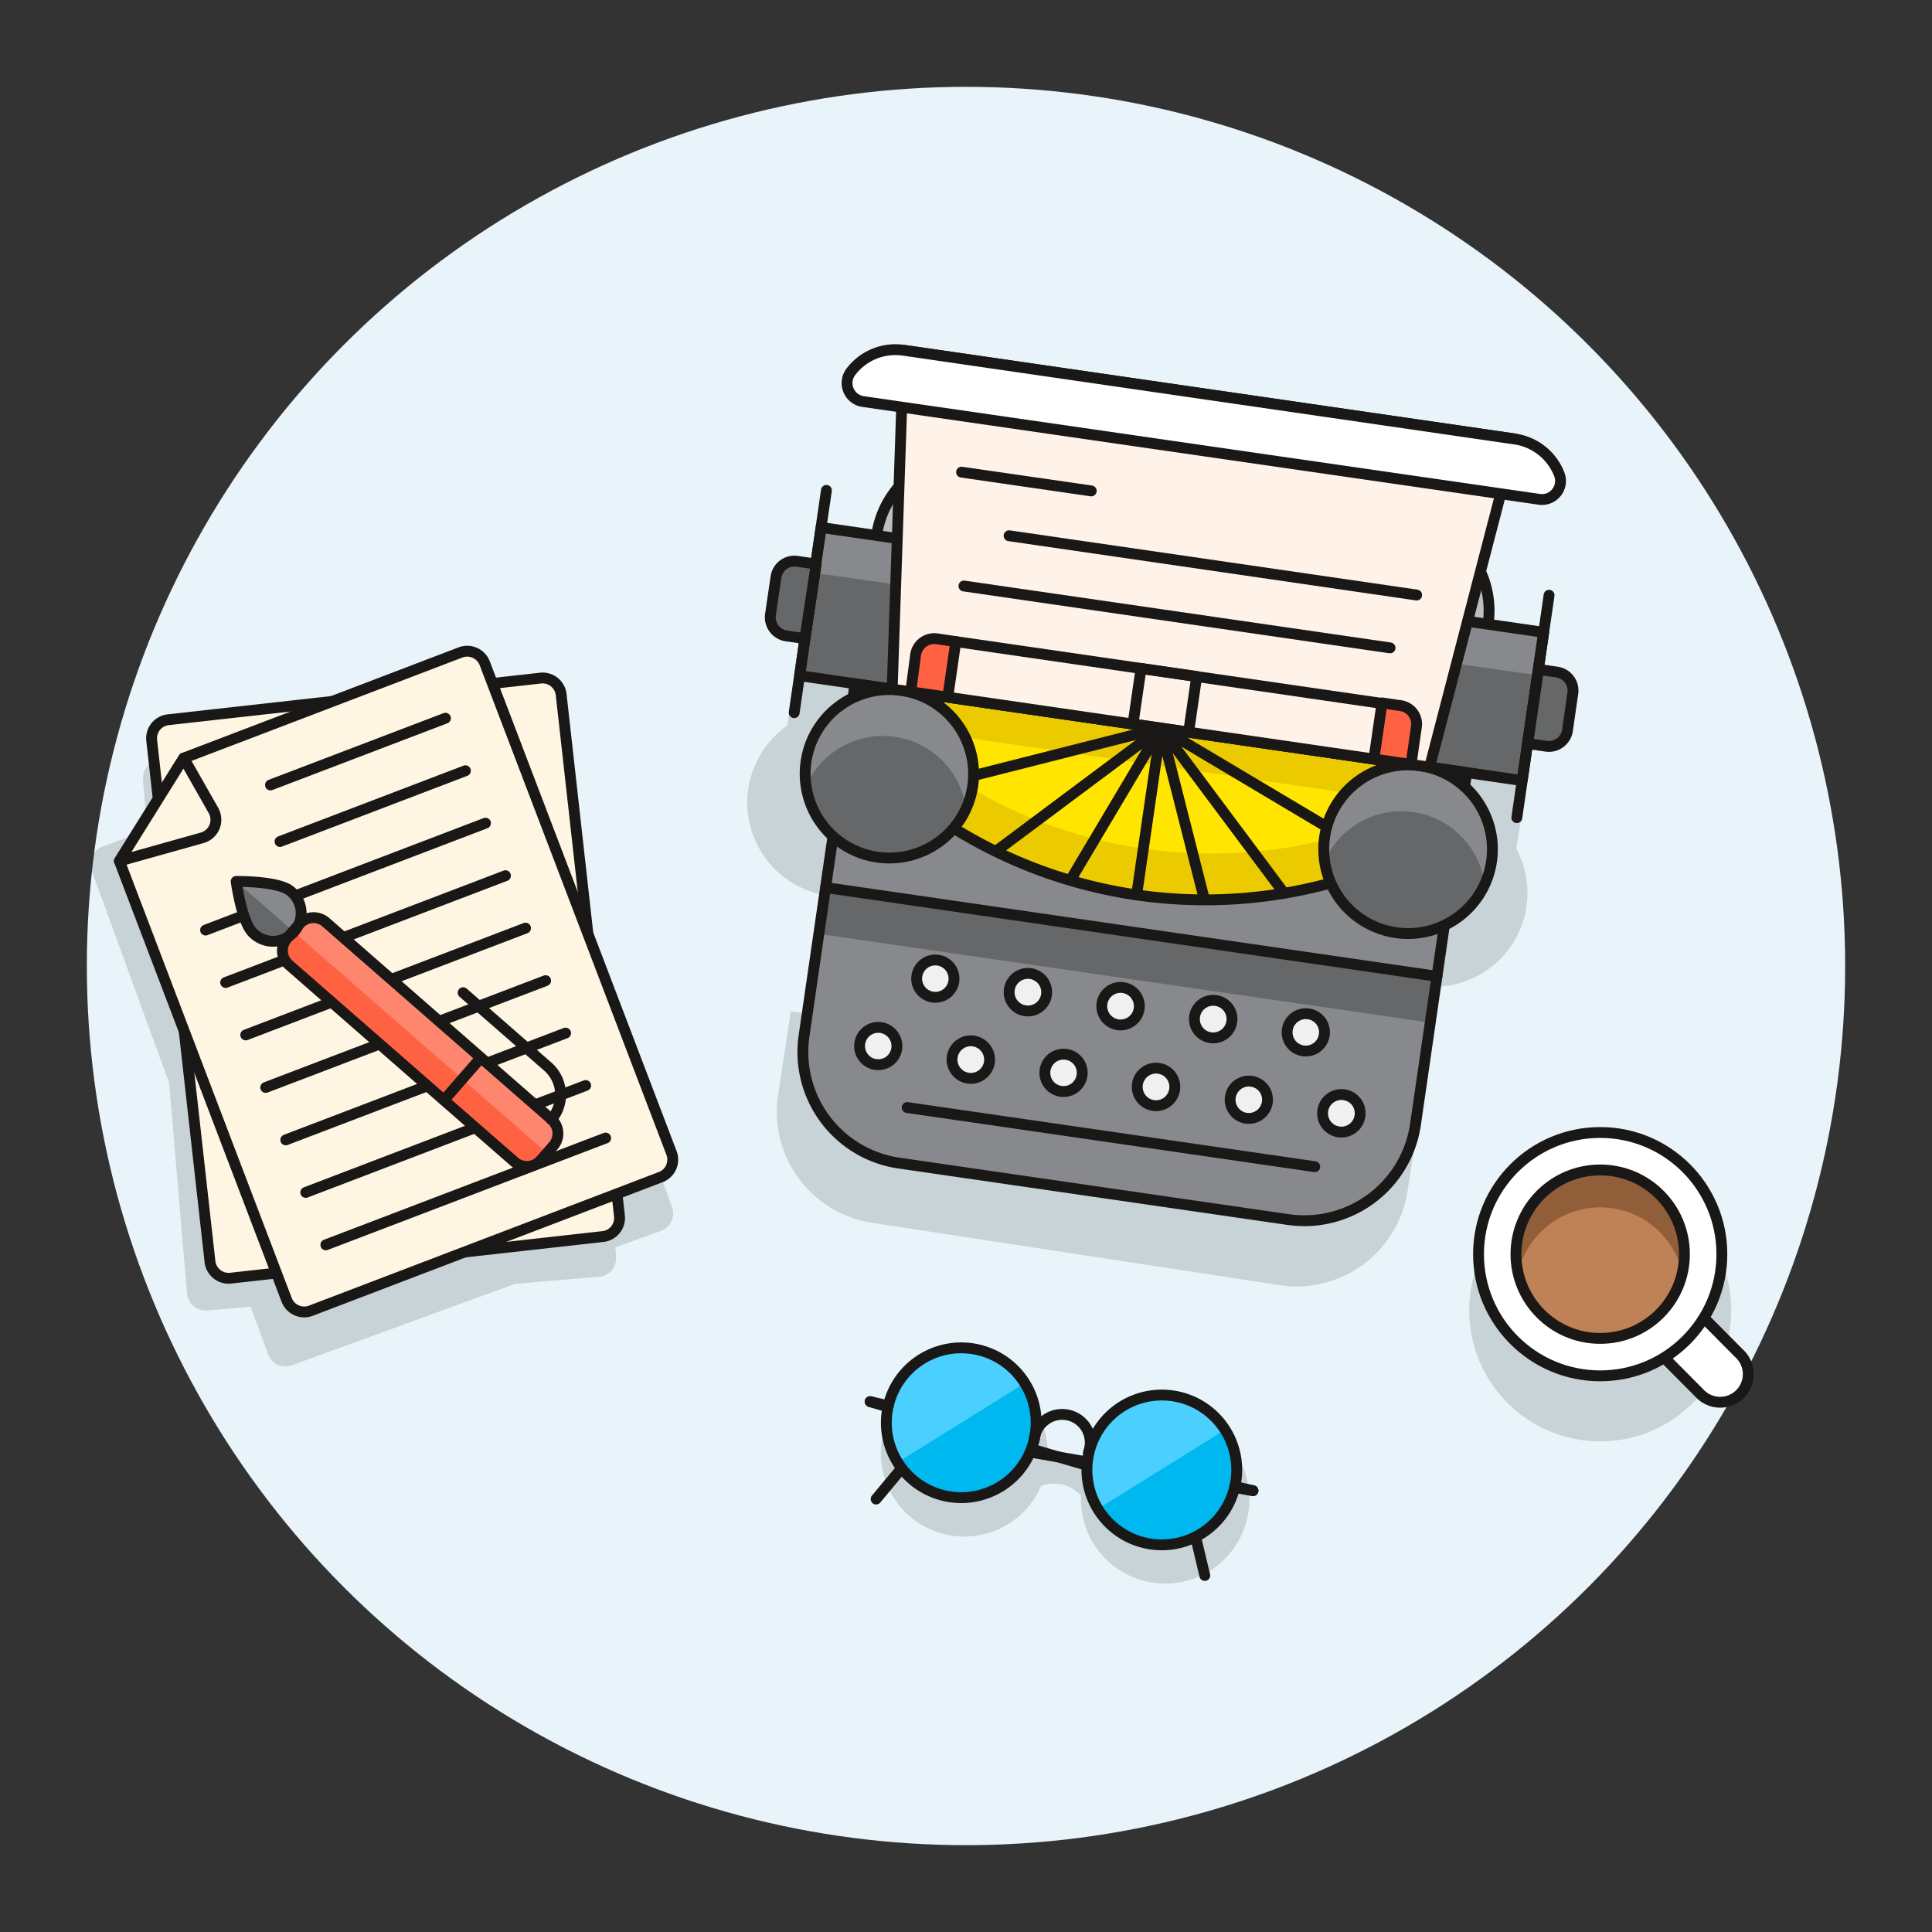 <svg id="Multicolor" xmlns="http://www.w3.org/2000/svg" viewBox="0 0 178 178"><rect x="0" y="0" width="178" height="178" fill="#333333" stroke="none"/><defs><style>.cls-1{fill:#e8f4fa;}.cls-2{fill:#191816;opacity:0.15;}.cls-3{fill:#87898c;}.cls-10,.cls-4{fill:#656769;}.cls-5{fill:#bdbec0;}.cls-6{fill:none;}.cls-10,.cls-12,.cls-14,.cls-17,.cls-6,.cls-7{stroke:#191816;stroke-linecap:round;stroke-linejoin:round;}.cls-7{fill:#f0f0f0;}.cls-8{fill:#ffe500;}.cls-9{fill:#ebcb00;}.cls-11{fill:#fff2e8;}.cls-12,.cls-18{fill:#ff6242;}.cls-13,.cls-14{fill:#fff;}.cls-15{fill:#bf8256;}.cls-16{fill:#915e3a;}.cls-17{fill:#fff5e3;}.cls-19{fill:#ff866e;}.cls-20{fill:#00b8f0;}.cls-21{fill:#4acfff;}</style></defs><title>32- typewriter-paper-pen</title><g id="Background"><g id="New_Symbol_82-9" data-name="New Symbol 82"><circle class="cls-1" cx="89" cy="89" r="81"/></g></g><g id="Scene"><path class="cls-2" d="M109.05,130.54a7.73,7.73,0,0,0-9,4.87,2.59,2.59,0,0,0-1.61-1.14,2.56,2.56,0,0,0-1.94.32,7.69,7.69,0,1,0-.59,2.32,3.39,3.39,0,0,1,2-.12,3.36,3.36,0,0,1,1.69,1,7.76,7.76,0,1,0,9.5-7.21Z"/><path class="cls-2" d="M60.91,113.4a1.73,1.73,0,0,0,1-2.22L54.63,91.13,52.71,68.52a1.73,1.73,0,0,0-1.87-1.58L46,67.36l-.27-.75a1.74,1.74,0,0,0-2.21-1l-7.11,2.6L14.75,70a1.73,1.73,0,0,0-1.58,1.86l.4,4.61L9.45,78a1.73,1.73,0,0,0-1,2.21l7.13,19.56,1.65,19.39a1.73,1.73,0,0,0,1.87,1.57l4-.34,1.6,4.39a1.72,1.72,0,0,0,2.21,1l20.56-7.5,7.72-.65a1.72,1.72,0,0,0,1.57-1.87l-.07-.84Z"/><path class="cls-2" d="M140.79,71.31,73.43,61l-.89,5.85a8.66,8.66,0,1,0,13,3.86l39.88,6.11a8.52,8.52,0,0,0-1.84,4.08,8.63,8.63,0,1,0,16.12-2.71Z"/><path class="cls-2" d="M117.86,118.4l-37.51-5.74a10.35,10.35,0,0,1-8.66-11.8l1.17-7.68,58,8.89-1.18,7.67A10.35,10.35,0,0,1,117.86,118.4Z"/><path class="cls-3" d="M129.81,47.74,90.54,42a8.61,8.61,0,0,0-9.77,7.3L74.08,95.43a10.34,10.34,0,0,0,8.75,11.73l35.85,5.2a10.35,10.35,0,0,0,11.73-8.75l6.69-46.1A8.61,8.61,0,0,0,129.81,47.74Z"/><rect class="cls-4" x="101.76" y="59.53" width="4.31" height="56.92" transform="translate(1.9 178.19) rotate(-81.74)"/><path class="cls-5" d="M129.81,47.74,90.54,42a8.61,8.61,0,0,0-9.77,7.3L80,54.46a8.64,8.64,0,0,1,9.78-7.3l39.26,5.7a8.63,8.63,0,0,1,7.3,9.78l.74-5.13A8.61,8.61,0,0,0,129.81,47.74Z"/><path class="cls-6" d="M129.81,47.74,90.54,42a8.61,8.61,0,0,0-9.77,7.3L74.08,95.43a10.34,10.34,0,0,0,8.75,11.73l35.85,5.2a10.35,10.35,0,0,0,11.73-8.75l6.69-46.1A8.61,8.61,0,0,0,129.81,47.74Z"/><line class="cls-6" x1="83.58" y1="102.04" x2="121.13" y2="107.49"/><path class="cls-7" d="M82.61,96.67a1.72,1.72,0,1,1-1.46-2A1.73,1.73,0,0,1,82.61,96.67Z"/><path class="cls-7" d="M91.15,97.91a1.73,1.73,0,1,1-1.46-2A1.74,1.74,0,0,1,91.15,97.91Z"/><path class="cls-7" d="M99.68,99.14a1.72,1.72,0,1,1-1.46-2A1.71,1.71,0,0,1,99.68,99.14Z"/><path class="cls-7" d="M108.22,100.38a1.73,1.73,0,1,1-1.46-1.95A1.72,1.72,0,0,1,108.22,100.38Z"/><path class="cls-7" d="M116.75,101.62a1.72,1.72,0,1,1-1.46-2A1.71,1.71,0,0,1,116.75,101.62Z"/><path class="cls-7" d="M87.87,90.46a1.72,1.72,0,1,1-1.46-2A1.73,1.73,0,0,1,87.87,90.46Z"/><path class="cls-7" d="M96.41,91.7a1.73,1.73,0,1,1-1.46-2A1.74,1.74,0,0,1,96.41,91.7Z"/><circle class="cls-7" cx="103.23" cy="92.69" r="1.73" transform="translate(-18.5 159.24) rotate(-70.58)"/><path class="cls-7" d="M113.48,94.18a1.73,1.73,0,1,1-1.46-2A1.72,1.72,0,0,1,113.48,94.18Z"/><path class="cls-7" d="M122,95.41a1.72,1.72,0,1,1-1.46-2A1.71,1.71,0,0,1,122,95.41Z"/><path class="cls-7" d="M125.29,102.86a1.73,1.73,0,1,1-1.46-2A1.72,1.72,0,0,1,125.29,102.86Z"/><path class="cls-8" d="M78.79,63l-.73,5a43.92,43.92,0,0,0,56.33,8.18l.73-5Z"/><rect class="cls-9" x="104.98" y="40.33" width="3.45" height="56.92" transform="translate(23.3 164.5) rotate(-81.74)"/><path class="cls-9" d="M78.68,63.73,78.06,68a43.92,43.92,0,0,0,56.33,8.18l.62-4.27a43.92,43.92,0,0,1-56.33-8.18Z"/><line class="cls-6" x1="76.06" y1="81.77" x2="132.39" y2="89.95"/><rect class="cls-4" x="101.04" y="26.62" width="13.8" height="67.27" transform="translate(32.81 158.42) rotate(-81.74)"/><rect class="cls-3" x="106.47" y="21.92" width="4.31" height="67.27" transform="matrix(0.14, -0.99, 0.99, 0.14, 38.04, 155.07)"/><line class="cls-6" x1="76.14" y1="45.18" x2="73.17" y2="65.66"/><line class="cls-6" x1="142.72" y1="54.84" x2="139.75" y2="75.33"/><path class="cls-4" d="M142.44,68.75l-1.7-.25,1-6.83,1.7.25a1.72,1.72,0,0,1,1.46,2l-.49,3.41A1.73,1.73,0,0,1,142.44,68.75Z"/><path class="cls-4" d="M74.16,58.83l-1.71-.24a1.74,1.74,0,0,1-1.46-2l.5-3.41a1.72,1.72,0,0,1,2-1.46l1.71.25Z"/><rect class="cls-6" x="101.04" y="26.62" width="13.8" height="67.27" transform="translate(32.81 158.42) rotate(-81.74)"/><path class="cls-6" d="M142.44,68.75l-1.7-.25,1-6.83,1.7.25a1.72,1.72,0,0,1,1.46,2l-.49,3.41A1.73,1.73,0,0,1,142.44,68.75Z"/><path class="cls-10" d="M74.16,58.83l-1.71-.24a1.74,1.74,0,0,1-1.46-2l.5-3.41a1.72,1.72,0,0,1,2-1.46l1.71.25Z"/><path class="cls-6" d="M78.79,63l-.73,5a43.92,43.92,0,0,0,56.33,8.18l.73-5Z"/><polyline class="cls-6" points="98.63 81.07 106.95 67.08 91.77 78.42"/><line class="cls-6" x1="83.35" y1="73.07" x2="106.95" y2="67.08"/><polyline class="cls-6" points="127.88 79.54 106.95 67.08 118.29 82.27"/><polyline class="cls-6" points="110.96 82.86 106.95 67.08 104.72 82.45"/><path class="cls-4" d="M89.62,72.41a7.76,7.76,0,1,1-6.57-8.8A7.78,7.78,0,0,1,89.62,72.41Z"/><path class="cls-3" d="M82.43,67.88A7.73,7.73,0,0,1,89,74.49a7.64,7.64,0,0,0,.65-2.08,7.76,7.76,0,1,0-15.36-2.23,7.57,7.57,0,0,0,0,2.18A7.75,7.75,0,0,1,82.43,67.88Z"/><path class="cls-4" d="M137.42,79.35a7.77,7.77,0,1,1-6.57-8.8A7.78,7.78,0,0,1,137.42,79.35Z"/><path class="cls-3" d="M130.23,74.82a7.73,7.73,0,0,1,6.54,6.61,7.64,7.64,0,0,0,.65-2.08,7.77,7.77,0,1,0-15.37-2.23,7.94,7.94,0,0,0,0,2.18A7.75,7.75,0,0,1,130.23,74.82Z"/><path class="cls-6" d="M89.62,72.41a7.76,7.76,0,1,1-6.57-8.8A7.78,7.78,0,0,1,89.62,72.41Z"/><path class="cls-6" d="M137.42,79.35a7.77,7.77,0,1,1-6.57-8.8A7.78,7.78,0,0,1,137.42,79.35Z"/><polygon class="cls-11" points="139.58 40.44 83.25 32.27 82.2 63.49 131.71 70.68 139.58 40.44"/><polygon class="cls-6" points="139.58 40.44 83.25 32.27 82.2 63.49 131.71 70.68 139.58 40.44"/><line class="cls-6" x1="88.59" y1="43.5" x2="100.54" y2="45.23"/><line class="cls-6" x1="92.97" y1="49.36" x2="130.52" y2="54.82"/><line class="cls-6" x1="88.81" y1="53.99" x2="128.07" y2="59.69"/><line class="cls-6" x1="88.06" y1="59.11" x2="127.33" y2="64.81"/><path class="cls-12" d="M83.91,63.74l3.41.49.74-5.12-1.7-.25a1.74,1.74,0,0,0-2,1.46Z"/><path class="cls-12" d="M126.58,69.93l3.42.5.49-3.42a1.72,1.72,0,0,0-1.46-2l-1.7-.25Z"/><rect class="cls-6" x="104.74" y="61.93" width="5.17" height="5.18" transform="translate(28.05 161.46) rotate(-81.74)"/><path class="cls-13" d="M141.79,46a1.71,1.71,0,0,0,1.89-2.25,5.18,5.18,0,0,0-4.1-3.3L83.25,32.27a5.15,5.15,0,0,0-4.87,2A1.72,1.72,0,0,0,79.55,37Z"/><path class="cls-6" d="M141.79,46a1.71,1.71,0,0,0,1.89-2.25,5.18,5.18,0,0,0-4.1-3.3L83.25,32.27a5.15,5.15,0,0,0-4.87,2A1.72,1.72,0,0,0,79.55,37Z"/><circle class="cls-2" cx="147.43" cy="120.73" r="12.07"/><path class="cls-14" d="M156.58,128.36a2.59,2.59,0,1,0,3.66-3.66L156,120.43l-3.66,3.66Z"/><circle class="cls-14" cx="147.43" cy="115.55" r="11.21"/><circle class="cls-15" cx="147.43" cy="115.55" r="7.76"/><path class="cls-16" d="M147.43,111.24a7.76,7.76,0,0,1,7.56,6,7.59,7.59,0,0,0,.21-1.73,7.77,7.77,0,0,0-15.53,0,7.59,7.59,0,0,0,.21,1.73A7.76,7.76,0,0,1,147.43,111.24Z"/><circle class="cls-6" cx="147.43" cy="115.55" r="7.76"/><path class="cls-17" d="M18.28,64.23h34.5A1.72,1.72,0,0,1,54.51,66v48.3A1.72,1.72,0,0,1,52.78,116H18.28a1.73,1.73,0,0,1-1.73-1.73V66A1.72,1.72,0,0,1,18.28,64.23Z" transform="translate(-9.8 4.51) rotate(-6.38)"/><path class="cls-17" d="M61.87,106.23a1.72,1.72,0,0,1-1,2.22L28.64,120.76a1.73,1.73,0,0,1-2.23-1L11,79.33l5.94-9.49,25.49-9.73a1.73,1.73,0,0,1,2.23,1Z"/><line class="cls-6" x1="25.8" y1="77.53" x2="42.88" y2="71.01"/><line class="cls-6" x1="18.94" y1="85.69" x2="44.73" y2="75.84"/><line class="cls-6" x1="20.79" y1="90.52" x2="46.57" y2="80.68"/><line class="cls-6" x1="22.64" y1="95.35" x2="48.42" y2="85.51"/><line class="cls-6" x1="24.48" y1="100.19" x2="50.27" y2="90.35"/><line class="cls-6" x1="26.33" y1="105.02" x2="52.11" y2="95.18"/><line class="cls-6" x1="28.17" y1="109.86" x2="53.96" y2="100.01"/><line class="cls-6" x1="30.02" y1="114.69" x2="55.8" y2="104.85"/><line class="cls-6" x1="24.92" y1="72.32" x2="41.04" y2="66.17"/><path class="cls-18" d="M37.84,80.48h1.73a1.73,1.73,0,0,1,1.73,1.73v27.6a1.73,1.73,0,0,1-1.73,1.73H37.84a1.73,1.73,0,0,1-1.73-1.73V82.21a1.72,1.72,0,0,1,1.72-1.72Z" transform="translate(-59.06 61.99) rotate(-48.86)"/><path class="cls-19" d="M27,85.79l23.38,20.43.57-.65a1.72,1.72,0,0,0-.16-2.43L30,85a1.72,1.72,0,0,0-2.43.16Z"/><line class="cls-6" x1="44.3" y1="97.46" x2="40.9" y2="101.36"/><path class="cls-6" d="M50.8,103.14a3.46,3.46,0,0,0-.33-4.87l-7.8-6.81"/><path class="cls-4" d="M23.36,86a2.59,2.59,0,1,0,3.4-3.9c-1.07-.94-5-.89-5-.89S22.28,85.1,23.36,86Z"/><path class="cls-3" d="M21.81,81.25s3.88,0,5,.89A2.58,2.58,0,0,1,27,85.79Z"/><path class="cls-6" d="M23.36,86a2.59,2.59,0,1,0,3.4-3.9c-1.07-.94-5-.89-5-.89S22.28,85.1,23.36,86Z"/><path class="cls-6" d="M37.84,80.48h1.73a1.73,1.73,0,0,1,1.73,1.73v27.6a1.73,1.73,0,0,1-1.73,1.73H37.84a1.73,1.73,0,0,1-1.73-1.73V82.21a1.72,1.72,0,0,1,1.72-1.72Z" transform="translate(-59.06 61.99) rotate(-48.86)"/><path class="cls-6" d="M80.72,138.11l2.38-2.86a6.89,6.89,0,0,1,6.49-2.39l25.85,4.48"/><path class="cls-6" d="M111,145.15l-.86-3.61a6.9,6.9,0,0,0-4.77-5l-25.17-7.39"/><path class="cls-20" d="M95.28,132.65a6.9,6.9,0,1,1-5.16-8.29A6.89,6.89,0,0,1,95.28,132.65Z"/><path class="cls-21" d="M82.7,134.73a6.9,6.9,0,1,1,11.72-7.29Z"/><path class="cls-20" d="M113.76,137a6.9,6.9,0,1,1-5.15-8.29A6.89,6.89,0,0,1,113.76,137Z"/><path class="cls-21" d="M101.18,139a6.9,6.9,0,0,1,11.72-7.29Z"/><path class="cls-6" d="M95.28,132.65a2.59,2.59,0,1,1,5,1.17"/><line class="cls-6" x1="81.84" y1="129.52" x2="80.16" y2="129.13"/><line class="cls-6" x1="115.44" y1="137.34" x2="113.76" y2="136.95"/><path class="cls-6" d="M95.28,132.65a6.9,6.9,0,1,1-5.16-8.29A6.89,6.89,0,0,1,95.28,132.65Z"/><path class="cls-6" d="M113.76,137a6.9,6.9,0,1,1-5.15-8.29A6.89,6.89,0,0,1,113.76,137Z"/><path class="cls-17" d="M16.92,69.84l2.74,4.82a1.73,1.73,0,0,1-1,2.52L11,79.33Z"/></g></svg>